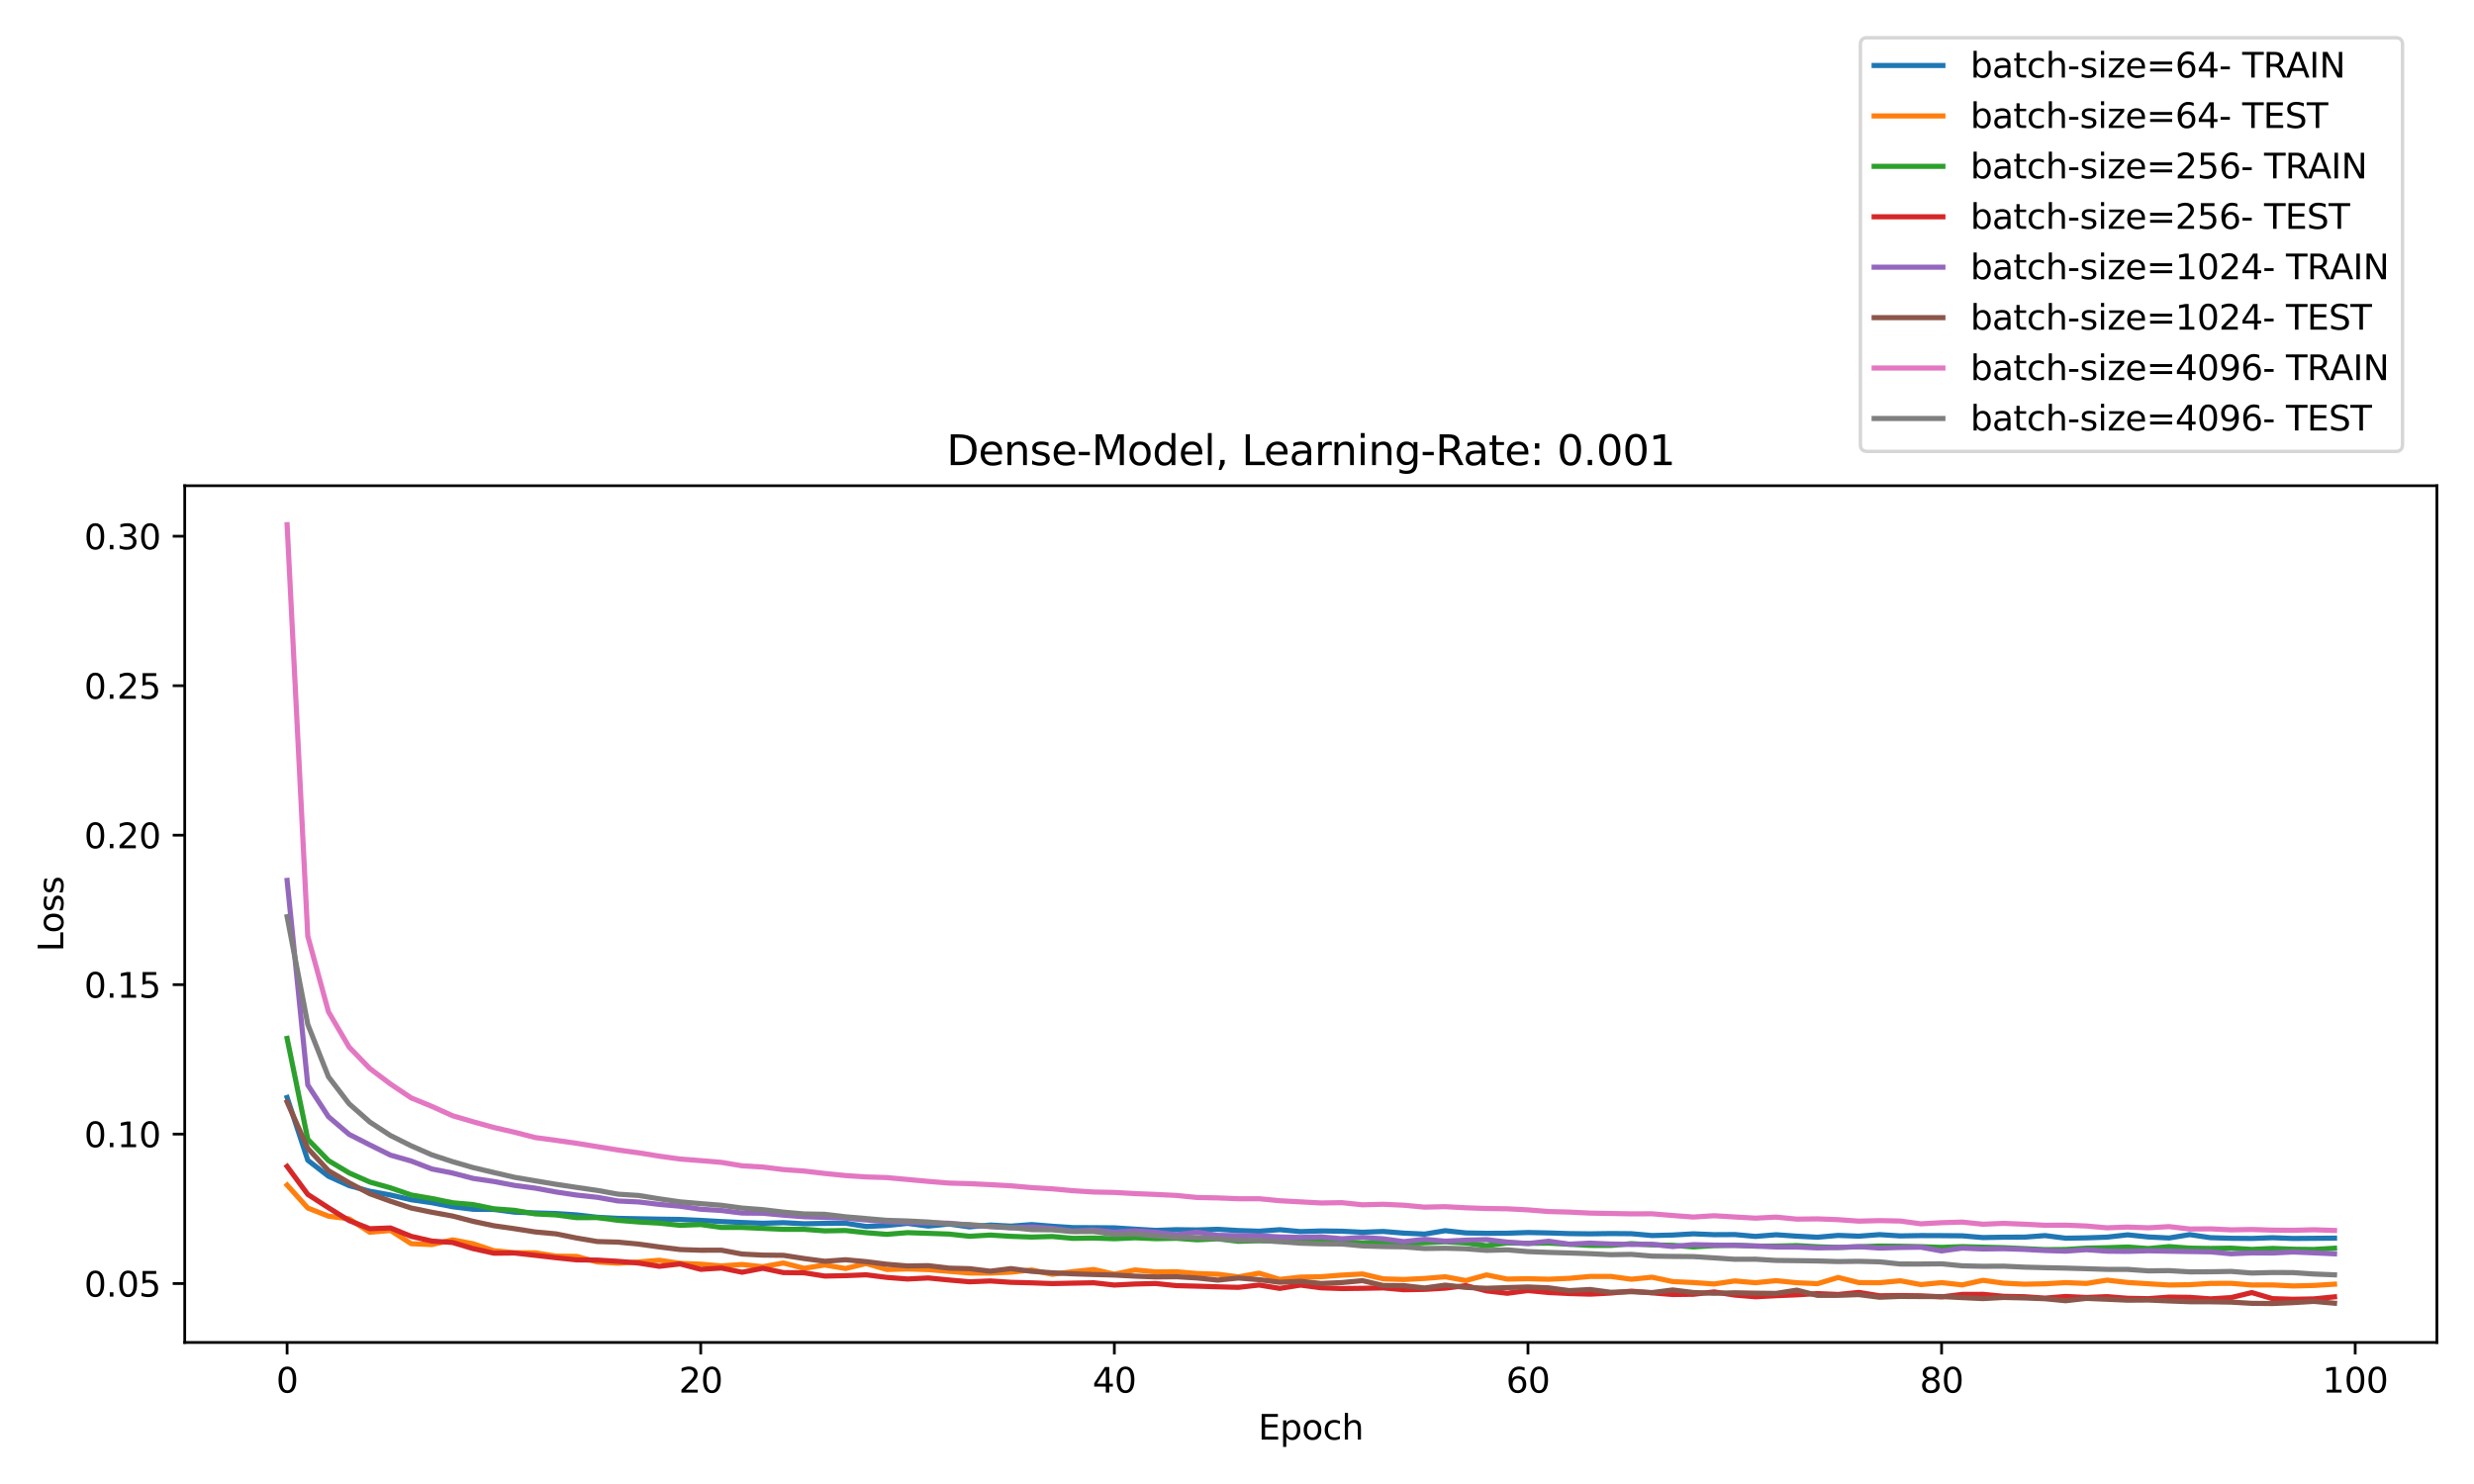 <?xml version="1.0" encoding="utf-8" standalone="no"?>
<!DOCTYPE svg PUBLIC "-//W3C//DTD SVG 1.1//EN"
  "http://www.w3.org/Graphics/SVG/1.1/DTD/svg11.dtd">
<svg xmlns:xlink="http://www.w3.org/1999/xlink" width="720pt" height="432pt" viewBox="0 0 720 432" xmlns="http://www.w3.org/2000/svg" version="1.1">
 <defs>
  <style type="text/css">*{stroke-linejoin: round; stroke-linecap: butt}</style>
 </defs>
 <g id="figure_1">
  <g id="patch_1">
   <path d="M 0 432 
L 720 432 
L 720 0 
L 0 0 
z
" style="fill: #ffffff"/>
  </g>
  <g id="axes_1">
   <g id="patch_2">
    <path d="M 53.763 390.8 
L 709.2 390.8 
L 709.2 141.4 
L 53.763 141.4 
z
" style="fill: #ffffff"/>
   </g>
   <g id="matplotlib.axis_1">
    <g id="xtick_1">
     <g id="line2d_1">
      <defs>
       <path id="m8a23c593fc" d="M 0 0 
L 0 3.5 
" style="stroke: #000000; stroke-width: 0.8"/>
      </defs>
      <g>
       <use xlink:href="#m8a23c593fc" x="83.555" y="390.8" style="stroke: #000000; stroke-width: 0.8"/>
      </g>
     </g>
     <g id="text_1">
      <!-- 0 -->
      <g transform="translate(80.374 405.398) scale(0.1 -0.1)">
       <defs>
        <path id="DejaVuSans-30" d="M 2034 4250 
Q 1547 4250 1301 3770 
Q 1056 3291 1056 2328 
Q 1056 1369 1301 889 
Q 1547 409 2034 409 
Q 2525 409 2770 889 
Q 3016 1369 3016 2328 
Q 3016 3291 2770 3770 
Q 2525 4250 2034 4250 
z
M 2034 4750 
Q 2819 4750 3233 4129 
Q 3647 3509 3647 2328 
Q 3647 1150 3233 529 
Q 2819 -91 2034 -91 
Q 1250 -91 836 529 
Q 422 1150 422 2328 
Q 422 3509 836 4129 
Q 1250 4750 2034 4750 
z
" transform="scale(0.016)"/>
       </defs>
       <use xlink:href="#DejaVuSans-30"/>
      </g>
     </g>
    </g>
    <g id="xtick_2">
     <g id="line2d_2">
      <g>
       <use xlink:href="#m8a23c593fc" x="203.929" y="390.8" style="stroke: #000000; stroke-width: 0.8"/>
      </g>
     </g>
     <g id="text_2">
      <!-- 20 -->
      <g transform="translate(197.567 405.398) scale(0.1 -0.1)">
       <defs>
        <path id="DejaVuSans-32" d="M 1228 531 
L 3431 531 
L 3431 0 
L 469 0 
L 469 531 
Q 828 903 1448 1529 
Q 2069 2156 2228 2338 
Q 2531 2678 2651 2914 
Q 2772 3150 2772 3378 
Q 2772 3750 2511 3984 
Q 2250 4219 1831 4219 
Q 1534 4219 1204 4116 
Q 875 4013 500 3803 
L 500 4441 
Q 881 4594 1212 4672 
Q 1544 4750 1819 4750 
Q 2544 4750 2975 4387 
Q 3406 4025 3406 3419 
Q 3406 3131 3298 2873 
Q 3191 2616 2906 2266 
Q 2828 2175 2409 1742 
Q 1991 1309 1228 531 
z
" transform="scale(0.016)"/>
       </defs>
       <use xlink:href="#DejaVuSans-32"/>
       <use xlink:href="#DejaVuSans-30" x="63.623"/>
      </g>
     </g>
    </g>
    <g id="xtick_3">
     <g id="line2d_3">
      <g>
       <use xlink:href="#m8a23c593fc" x="324.304" y="390.8" style="stroke: #000000; stroke-width: 0.8"/>
      </g>
     </g>
     <g id="text_3">
      <!-- 40 -->
      <g transform="translate(317.941 405.398) scale(0.1 -0.1)">
       <defs>
        <path id="DejaVuSans-34" d="M 2419 4116 
L 825 1625 
L 2419 1625 
L 2419 4116 
z
M 2253 4666 
L 3047 4666 
L 3047 1625 
L 3713 1625 
L 3713 1100 
L 3047 1100 
L 3047 0 
L 2419 0 
L 2419 1100 
L 313 1100 
L 313 1709 
L 2253 4666 
z
" transform="scale(0.016)"/>
       </defs>
       <use xlink:href="#DejaVuSans-34"/>
       <use xlink:href="#DejaVuSans-30" x="63.623"/>
      </g>
     </g>
    </g>
    <g id="xtick_4">
     <g id="line2d_4">
      <g>
       <use xlink:href="#m8a23c593fc" x="444.678" y="390.8" style="stroke: #000000; stroke-width: 0.8"/>
      </g>
     </g>
     <g id="text_4">
      <!-- 60 -->
      <g transform="translate(438.315 405.398) scale(0.1 -0.1)">
       <defs>
        <path id="DejaVuSans-36" d="M 2113 2584 
Q 1688 2584 1439 2293 
Q 1191 2003 1191 1497 
Q 1191 994 1439 701 
Q 1688 409 2113 409 
Q 2538 409 2786 701 
Q 3034 994 3034 1497 
Q 3034 2003 2786 2293 
Q 2538 2584 2113 2584 
z
M 3366 4563 
L 3366 3988 
Q 3128 4100 2886 4159 
Q 2644 4219 2406 4219 
Q 1781 4219 1451 3797 
Q 1122 3375 1075 2522 
Q 1259 2794 1537 2939 
Q 1816 3084 2150 3084 
Q 2853 3084 3261 2657 
Q 3669 2231 3669 1497 
Q 3669 778 3244 343 
Q 2819 -91 2113 -91 
Q 1303 -91 875 529 
Q 447 1150 447 2328 
Q 447 3434 972 4092 
Q 1497 4750 2381 4750 
Q 2619 4750 2861 4703 
Q 3103 4656 3366 4563 
z
" transform="scale(0.016)"/>
       </defs>
       <use xlink:href="#DejaVuSans-36"/>
       <use xlink:href="#DejaVuSans-30" x="63.623"/>
      </g>
     </g>
    </g>
    <g id="xtick_5">
     <g id="line2d_5">
      <g>
       <use xlink:href="#m8a23c593fc" x="565.052" y="390.8" style="stroke: #000000; stroke-width: 0.8"/>
      </g>
     </g>
     <g id="text_5">
      <!-- 80 -->
      <g transform="translate(558.689 405.398) scale(0.1 -0.1)">
       <defs>
        <path id="DejaVuSans-38" d="M 2034 2216 
Q 1584 2216 1326 1975 
Q 1069 1734 1069 1313 
Q 1069 891 1326 650 
Q 1584 409 2034 409 
Q 2484 409 2743 651 
Q 3003 894 3003 1313 
Q 3003 1734 2745 1975 
Q 2488 2216 2034 2216 
z
M 1403 2484 
Q 997 2584 770 2862 
Q 544 3141 544 3541 
Q 544 4100 942 4425 
Q 1341 4750 2034 4750 
Q 2731 4750 3128 4425 
Q 3525 4100 3525 3541 
Q 3525 3141 3298 2862 
Q 3072 2584 2669 2484 
Q 3125 2378 3379 2068 
Q 3634 1759 3634 1313 
Q 3634 634 3220 271 
Q 2806 -91 2034 -91 
Q 1263 -91 848 271 
Q 434 634 434 1313 
Q 434 1759 690 2068 
Q 947 2378 1403 2484 
z
M 1172 3481 
Q 1172 3119 1398 2916 
Q 1625 2713 2034 2713 
Q 2441 2713 2670 2916 
Q 2900 3119 2900 3481 
Q 2900 3844 2670 4047 
Q 2441 4250 2034 4250 
Q 1625 4250 1398 4047 
Q 1172 3844 1172 3481 
z
" transform="scale(0.016)"/>
       </defs>
       <use xlink:href="#DejaVuSans-38"/>
       <use xlink:href="#DejaVuSans-30" x="63.623"/>
      </g>
     </g>
    </g>
    <g id="xtick_6">
     <g id="line2d_6">
      <g>
       <use xlink:href="#m8a23c593fc" x="685.426" y="390.8" style="stroke: #000000; stroke-width: 0.8"/>
      </g>
     </g>
     <g id="text_6">
      <!-- 100 -->
      <g transform="translate(675.882 405.398) scale(0.1 -0.1)">
       <defs>
        <path id="DejaVuSans-31" d="M 794 531 
L 1825 531 
L 1825 4091 
L 703 3866 
L 703 4441 
L 1819 4666 
L 2450 4666 
L 2450 531 
L 3481 531 
L 3481 0 
L 794 0 
L 794 531 
z
" transform="scale(0.016)"/>
       </defs>
       <use xlink:href="#DejaVuSans-31"/>
       <use xlink:href="#DejaVuSans-30" x="63.623"/>
       <use xlink:href="#DejaVuSans-30" x="127.246"/>
      </g>
     </g>
    </g>
    <g id="text_7">
     <!-- Epoch -->
     <g transform="translate(366.17 419.077) scale(0.1 -0.1)">
      <defs>
       <path id="DejaVuSans-45" d="M 628 4666 
L 3578 4666 
L 3578 4134 
L 1259 4134 
L 1259 2753 
L 3481 2753 
L 3481 2222 
L 1259 2222 
L 1259 531 
L 3634 531 
L 3634 0 
L 628 0 
L 628 4666 
z
" transform="scale(0.016)"/>
       <path id="DejaVuSans-70" d="M 1159 525 
L 1159 -1331 
L 581 -1331 
L 581 3500 
L 1159 3500 
L 1159 2969 
Q 1341 3281 1617 3432 
Q 1894 3584 2278 3584 
Q 2916 3584 3314 3078 
Q 3713 2572 3713 1747 
Q 3713 922 3314 415 
Q 2916 -91 2278 -91 
Q 1894 -91 1617 61 
Q 1341 213 1159 525 
z
M 3116 1747 
Q 3116 2381 2855 2742 
Q 2594 3103 2138 3103 
Q 1681 3103 1420 2742 
Q 1159 2381 1159 1747 
Q 1159 1113 1420 752 
Q 1681 391 2138 391 
Q 2594 391 2855 752 
Q 3116 1113 3116 1747 
z
" transform="scale(0.016)"/>
       <path id="DejaVuSans-6f" d="M 1959 3097 
Q 1497 3097 1228 2736 
Q 959 2375 959 1747 
Q 959 1119 1226 758 
Q 1494 397 1959 397 
Q 2419 397 2687 759 
Q 2956 1122 2956 1747 
Q 2956 2369 2687 2733 
Q 2419 3097 1959 3097 
z
M 1959 3584 
Q 2709 3584 3137 3096 
Q 3566 2609 3566 1747 
Q 3566 888 3137 398 
Q 2709 -91 1959 -91 
Q 1206 -91 779 398 
Q 353 888 353 1747 
Q 353 2609 779 3096 
Q 1206 3584 1959 3584 
z
" transform="scale(0.016)"/>
       <path id="DejaVuSans-63" d="M 3122 3366 
L 3122 2828 
Q 2878 2963 2633 3030 
Q 2388 3097 2138 3097 
Q 1578 3097 1268 2742 
Q 959 2388 959 1747 
Q 959 1106 1268 751 
Q 1578 397 2138 397 
Q 2388 397 2633 464 
Q 2878 531 3122 666 
L 3122 134 
Q 2881 22 2623 -34 
Q 2366 -91 2075 -91 
Q 1284 -91 818 406 
Q 353 903 353 1747 
Q 353 2603 823 3093 
Q 1294 3584 2113 3584 
Q 2378 3584 2631 3529 
Q 2884 3475 3122 3366 
z
" transform="scale(0.016)"/>
       <path id="DejaVuSans-68" d="M 3513 2113 
L 3513 0 
L 2938 0 
L 2938 2094 
Q 2938 2591 2744 2837 
Q 2550 3084 2163 3084 
Q 1697 3084 1428 2787 
Q 1159 2491 1159 1978 
L 1159 0 
L 581 0 
L 581 4863 
L 1159 4863 
L 1159 2956 
Q 1366 3272 1645 3428 
Q 1925 3584 2291 3584 
Q 2894 3584 3203 3211 
Q 3513 2838 3513 2113 
z
" transform="scale(0.016)"/>
      </defs>
      <use xlink:href="#DejaVuSans-45"/>
      <use xlink:href="#DejaVuSans-70" x="63.184"/>
      <use xlink:href="#DejaVuSans-6f" x="126.66"/>
      <use xlink:href="#DejaVuSans-63" x="187.842"/>
      <use xlink:href="#DejaVuSans-68" x="242.822"/>
     </g>
    </g>
   </g>
   <g id="matplotlib.axis_2">
    <g id="ytick_1">
     <g id="line2d_7">
      <defs>
       <path id="me59226fe21" d="M 0 0 
L -3.5 0 
" style="stroke: #000000; stroke-width: 0.8"/>
      </defs>
      <g>
       <use xlink:href="#me59226fe21" x="53.763" y="373.657" style="stroke: #000000; stroke-width: 0.8"/>
      </g>
     </g>
     <g id="text_8">
      <!-- 0.05 -->
      <g transform="translate(24.497 377.456) scale(0.1 -0.1)">
       <defs>
        <path id="DejaVuSans-2e" d="M 684 794 
L 1344 794 
L 1344 0 
L 684 0 
L 684 794 
z
" transform="scale(0.016)"/>
        <path id="DejaVuSans-35" d="M 691 4666 
L 3169 4666 
L 3169 4134 
L 1269 4134 
L 1269 2991 
Q 1406 3038 1543 3061 
Q 1681 3084 1819 3084 
Q 2600 3084 3056 2656 
Q 3513 2228 3513 1497 
Q 3513 744 3044 326 
Q 2575 -91 1722 -91 
Q 1428 -91 1123 -41 
Q 819 9 494 109 
L 494 744 
Q 775 591 1075 516 
Q 1375 441 1709 441 
Q 2250 441 2565 725 
Q 2881 1009 2881 1497 
Q 2881 1984 2565 2268 
Q 2250 2553 1709 2553 
Q 1456 2553 1204 2497 
Q 953 2441 691 2322 
L 691 4666 
z
" transform="scale(0.016)"/>
       </defs>
       <use xlink:href="#DejaVuSans-30"/>
       <use xlink:href="#DejaVuSans-2e" x="63.623"/>
       <use xlink:href="#DejaVuSans-30" x="95.41"/>
       <use xlink:href="#DejaVuSans-35" x="159.033"/>
      </g>
     </g>
    </g>
    <g id="ytick_2">
     <g id="line2d_8">
      <g>
       <use xlink:href="#me59226fe21" x="53.763" y="330.146" style="stroke: #000000; stroke-width: 0.8"/>
      </g>
     </g>
     <g id="text_9">
      <!-- 0.10 -->
      <g transform="translate(24.497 333.945) scale(0.1 -0.1)">
       <use xlink:href="#DejaVuSans-30"/>
       <use xlink:href="#DejaVuSans-2e" x="63.623"/>
       <use xlink:href="#DejaVuSans-31" x="95.41"/>
       <use xlink:href="#DejaVuSans-30" x="159.033"/>
      </g>
     </g>
    </g>
    <g id="ytick_3">
     <g id="line2d_9">
      <g>
       <use xlink:href="#me59226fe21" x="53.763" y="286.635" style="stroke: #000000; stroke-width: 0.8"/>
      </g>
     </g>
     <g id="text_10">
      <!-- 0.15 -->
      <g transform="translate(24.497 290.434) scale(0.1 -0.1)">
       <use xlink:href="#DejaVuSans-30"/>
       <use xlink:href="#DejaVuSans-2e" x="63.623"/>
       <use xlink:href="#DejaVuSans-31" x="95.41"/>
       <use xlink:href="#DejaVuSans-35" x="159.033"/>
      </g>
     </g>
    </g>
    <g id="ytick_4">
     <g id="line2d_10">
      <g>
       <use xlink:href="#me59226fe21" x="53.763" y="243.124" style="stroke: #000000; stroke-width: 0.8"/>
      </g>
     </g>
     <g id="text_11">
      <!-- 0.20 -->
      <g transform="translate(24.497 246.924) scale(0.1 -0.1)">
       <use xlink:href="#DejaVuSans-30"/>
       <use xlink:href="#DejaVuSans-2e" x="63.623"/>
       <use xlink:href="#DejaVuSans-32" x="95.41"/>
       <use xlink:href="#DejaVuSans-30" x="159.033"/>
      </g>
     </g>
    </g>
    <g id="ytick_5">
     <g id="line2d_11">
      <g>
       <use xlink:href="#me59226fe21" x="53.763" y="199.614" style="stroke: #000000; stroke-width: 0.8"/>
      </g>
     </g>
     <g id="text_12">
      <!-- 0.25 -->
      <g transform="translate(24.497 203.413) scale(0.1 -0.1)">
       <use xlink:href="#DejaVuSans-30"/>
       <use xlink:href="#DejaVuSans-2e" x="63.623"/>
       <use xlink:href="#DejaVuSans-32" x="95.41"/>
       <use xlink:href="#DejaVuSans-35" x="159.033"/>
      </g>
     </g>
    </g>
    <g id="ytick_6">
     <g id="line2d_12">
      <g>
       <use xlink:href="#me59226fe21" x="53.763" y="156.103" style="stroke: #000000; stroke-width: 0.8"/>
      </g>
     </g>
     <g id="text_13">
      <!-- 0.30 -->
      <g transform="translate(24.497 159.902) scale(0.1 -0.1)">
       <defs>
        <path id="DejaVuSans-33" d="M 2597 2516 
Q 3050 2419 3304 2112 
Q 3559 1806 3559 1356 
Q 3559 666 3084 287 
Q 2609 -91 1734 -91 
Q 1441 -91 1130 -33 
Q 819 25 488 141 
L 488 750 
Q 750 597 1062 519 
Q 1375 441 1716 441 
Q 2309 441 2620 675 
Q 2931 909 2931 1356 
Q 2931 1769 2642 2001 
Q 2353 2234 1838 2234 
L 1294 2234 
L 1294 2753 
L 1863 2753 
Q 2328 2753 2575 2939 
Q 2822 3125 2822 3475 
Q 2822 3834 2567 4026 
Q 2313 4219 1838 4219 
Q 1578 4219 1281 4162 
Q 984 4106 628 3988 
L 628 4550 
Q 988 4650 1302 4700 
Q 1616 4750 1894 4750 
Q 2613 4750 3031 4423 
Q 3450 4097 3450 3541 
Q 3450 3153 3228 2886 
Q 3006 2619 2597 2516 
z
" transform="scale(0.016)"/>
       </defs>
       <use xlink:href="#DejaVuSans-30"/>
       <use xlink:href="#DejaVuSans-2e" x="63.623"/>
       <use xlink:href="#DejaVuSans-33" x="95.41"/>
       <use xlink:href="#DejaVuSans-30" x="159.033"/>
      </g>
     </g>
    </g>
    <g id="text_14">
     <!-- Loss -->
     <g transform="translate(18.417 277.067) rotate(-90) scale(0.1 -0.1)">
      <defs>
       <path id="DejaVuSans-4c" d="M 628 4666 
L 1259 4666 
L 1259 531 
L 3531 531 
L 3531 0 
L 628 0 
L 628 4666 
z
" transform="scale(0.016)"/>
       <path id="DejaVuSans-73" d="M 2834 3397 
L 2834 2853 
Q 2591 2978 2328 3040 
Q 2066 3103 1784 3103 
Q 1356 3103 1142 2972 
Q 928 2841 928 2578 
Q 928 2378 1081 2264 
Q 1234 2150 1697 2047 
L 1894 2003 
Q 2506 1872 2764 1633 
Q 3022 1394 3022 966 
Q 3022 478 2636 193 
Q 2250 -91 1575 -91 
Q 1294 -91 989 -36 
Q 684 19 347 128 
L 347 722 
Q 666 556 975 473 
Q 1284 391 1588 391 
Q 1994 391 2212 530 
Q 2431 669 2431 922 
Q 2431 1156 2273 1281 
Q 2116 1406 1581 1522 
L 1381 1569 
Q 847 1681 609 1914 
Q 372 2147 372 2553 
Q 372 3047 722 3315 
Q 1072 3584 1716 3584 
Q 2034 3584 2315 3537 
Q 2597 3491 2834 3397 
z
" transform="scale(0.016)"/>
      </defs>
      <use xlink:href="#DejaVuSans-4c"/>
      <use xlink:href="#DejaVuSans-6f" x="53.963"/>
      <use xlink:href="#DejaVuSans-73" x="115.145"/>
      <use xlink:href="#DejaVuSans-73" x="167.244"/>
     </g>
    </g>
   </g>
   <g id="line2d_13">
    <path d="M 83.555 319.486 
L 89.574 337.753 
L 95.593 342.412 
L 101.611 345.144 
L 107.63 346.784 
L 113.649 347.87 
L 119.667 349.256 
L 125.686 350.119 
L 131.705 351.29 
L 137.724 352.036 
L 143.742 352.08 
L 149.761 352.869 
L 155.78 353.083 
L 161.798 353.262 
L 167.817 353.667 
L 173.836 354.357 
L 179.854 354.671 
L 185.873 354.789 
L 191.892 354.901 
L 197.911 354.982 
L 203.929 355.261 
L 209.948 355.602 
L 215.967 355.879 
L 221.985 356.1 
L 228.004 355.933 
L 234.023 356.244 
L 240.042 356.133 
L 246.06 356.083 
L 252.079 357.028 
L 258.098 356.757 
L 264.116 356.128 
L 270.135 356.92 
L 276.154 356.326 
L 282.173 357.149 
L 288.191 356.615 
L 294.21 356.938 
L 300.229 356.48 
L 306.247 356.966 
L 312.266 357.365 
L 318.285 357.388 
L 324.304 357.436 
L 330.322 357.817 
L 336.341 358.171 
L 342.36 357.967 
L 348.378 358.047 
L 354.397 357.857 
L 360.416 358.219 
L 366.434 358.412 
L 372.453 357.968 
L 378.472 358.524 
L 384.491 358.338 
L 390.509 358.414 
L 396.528 358.714 
L 402.547 358.48 
L 408.565 358.97 
L 414.584 359.249 
L 420.603 358.26 
L 426.622 358.908 
L 432.64 359.022 
L 438.659 358.994 
L 444.678 358.792 
L 450.696 358.912 
L 456.715 359.11 
L 462.734 359.179 
L 468.753 359.089 
L 474.771 359.139 
L 480.79 359.669 
L 486.809 359.522 
L 492.827 359.173 
L 498.846 359.421 
L 504.865 359.383 
L 510.884 359.924 
L 516.902 359.442 
L 522.921 359.854 
L 528.94 360.162 
L 534.958 359.629 
L 540.977 359.857 
L 546.996 359.404 
L 553.014 359.781 
L 559.033 359.68 
L 565.052 359.701 
L 571.071 359.75 
L 577.089 360.261 
L 583.108 360.152 
L 589.127 360.14 
L 595.145 359.686 
L 601.164 360.44 
L 607.183 360.349 
L 613.202 360.139 
L 619.22 359.466 
L 625.239 360.087 
L 631.258 360.386 
L 637.276 359.406 
L 643.295 360.291 
L 649.314 360.468 
L 655.333 360.52 
L 661.351 360.306 
L 667.37 360.524 
L 673.389 360.475 
L 679.407 360.426 
" clip-path="url(#p4e1f57ec38)" style="fill: none; stroke: #1f77b4; stroke-width: 1.5; stroke-linecap: square"/>
   </g>
   <g id="line2d_14">
    <path d="M 83.555 344.982 
L 89.574 351.658 
L 95.593 354.035 
L 101.611 354.83 
L 107.63 358.72 
L 113.649 358.187 
L 119.667 362.049 
L 125.686 362.301 
L 131.705 360.922 
L 137.724 362.076 
L 143.742 364.093 
L 149.761 364.67 
L 155.78 364.704 
L 161.798 365.658 
L 167.817 365.746 
L 173.836 367.367 
L 179.854 367.727 
L 185.873 367.363 
L 191.892 366.864 
L 197.911 367.76 
L 203.929 368.01 
L 209.948 368.514 
L 215.967 368.093 
L 221.985 368.753 
L 228.004 367.66 
L 234.023 369.211 
L 240.042 368.244 
L 246.06 369.269 
L 252.079 367.822 
L 258.098 369.559 
L 264.116 369.39 
L 270.135 369.59 
L 276.154 370.091 
L 282.173 370.572 
L 288.191 370.606 
L 294.21 370.337 
L 300.229 369.697 
L 306.247 370.96 
L 312.266 370.178 
L 318.285 369.556 
L 324.304 370.915 
L 330.322 369.689 
L 336.341 370.256 
L 342.36 370.21 
L 348.378 370.728 
L 354.397 370.935 
L 360.416 371.701 
L 366.434 370.626 
L 372.453 372.443 
L 378.472 371.778 
L 384.491 371.656 
L 390.509 371.19 
L 396.528 370.863 
L 402.547 372.279 
L 408.565 372.468 
L 414.584 372.164 
L 420.603 371.676 
L 426.622 372.772 
L 432.64 371.134 
L 438.659 372.346 
L 444.678 372.235 
L 450.696 372.393 
L 456.715 372.125 
L 462.734 371.583 
L 468.753 371.57 
L 474.771 372.383 
L 480.79 371.804 
L 486.809 373.071 
L 492.827 373.353 
L 498.846 373.775 
L 504.865 372.89 
L 510.884 373.411 
L 516.902 372.805 
L 522.921 373.413 
L 528.94 373.681 
L 534.958 371.88 
L 540.977 373.369 
L 546.996 373.41 
L 553.014 372.838 
L 559.033 373.946 
L 565.052 373.379 
L 571.071 374.038 
L 577.089 372.706 
L 583.108 373.539 
L 589.127 373.834 
L 595.145 373.721 
L 601.164 373.374 
L 607.183 373.62 
L 613.202 372.656 
L 619.22 373.336 
L 625.239 373.711 
L 631.258 374.07 
L 637.276 373.98 
L 643.295 373.612 
L 649.314 373.585 
L 655.333 374.068 
L 661.351 374.053 
L 667.37 374.352 
L 673.389 374.206 
L 679.407 373.829 
" clip-path="url(#p4e1f57ec38)" style="fill: none; stroke: #ff7f0e; stroke-width: 1.5; stroke-linecap: square"/>
   </g>
   <g id="line2d_15">
    <path d="M 83.555 302.281 
L 89.574 331.652 
L 95.593 337.849 
L 101.611 341.443 
L 107.63 344.1 
L 113.649 345.789 
L 119.667 347.865 
L 125.686 348.896 
L 131.705 350.127 
L 137.724 350.67 
L 143.742 351.888 
L 149.761 352.34 
L 155.78 353.376 
L 161.798 353.673 
L 167.817 354.475 
L 173.836 354.45 
L 179.854 355.246 
L 185.873 355.725 
L 191.892 356.064 
L 197.911 356.696 
L 203.929 356.476 
L 209.948 357.313 
L 215.967 357.317 
L 221.985 357.59 
L 228.004 357.858 
L 234.023 357.863 
L 240.042 358.309 
L 246.06 358.208 
L 252.079 358.848 
L 258.098 359.321 
L 264.116 358.83 
L 270.135 359.029 
L 276.154 359.244 
L 282.173 359.889 
L 288.191 359.53 
L 294.21 359.902 
L 300.229 360.119 
L 306.247 359.946 
L 312.266 360.492 
L 318.285 360.394 
L 324.304 360.603 
L 330.322 360.327 
L 336.341 360.584 
L 342.36 360.474 
L 348.378 360.917 
L 354.397 360.625 
L 360.416 361.358 
L 366.434 361.172 
L 372.453 361.329 
L 378.472 360.632 
L 384.491 361.17 
L 390.509 361.484 
L 396.528 361.881 
L 402.547 361.688 
L 408.565 361.9 
L 414.584 361.771 
L 420.603 361.502 
L 426.622 361.842 
L 432.64 362.644 
L 438.659 361.827 
L 444.678 361.942 
L 450.696 361.881 
L 456.715 362.215 
L 462.734 362.54 
L 468.753 362.56 
L 474.771 362.037 
L 480.79 362.379 
L 486.809 362.516 
L 492.827 362.983 
L 498.846 362.619 
L 504.865 362.487 
L 510.884 362.756 
L 516.902 362.746 
L 522.921 362.597 
L 528.94 362.944 
L 534.958 363.137 
L 540.977 362.94 
L 546.996 362.728 
L 553.014 362.789 
L 559.033 362.905 
L 565.052 363.122 
L 571.071 362.899 
L 577.089 363.053 
L 583.108 363.2 
L 589.127 363.482 
L 595.145 363.769 
L 601.164 363.729 
L 607.183 363.342 
L 613.202 363.212 
L 619.22 363.017 
L 625.239 363.458 
L 631.258 362.894 
L 637.276 363.34 
L 643.295 363.433 
L 649.314 363.343 
L 655.333 363.707 
L 661.351 363.425 
L 667.37 363.653 
L 673.389 363.721 
L 679.407 363.367 
" clip-path="url(#p4e1f57ec38)" style="fill: none; stroke: #2ca02c; stroke-width: 1.5; stroke-linecap: square"/>
   </g>
   <g id="line2d_16">
    <path d="M 83.555 339.549 
L 89.574 347.695 
L 95.593 351.588 
L 101.611 355.324 
L 107.63 357.69 
L 113.649 357.464 
L 119.667 359.905 
L 125.686 361.289 
L 131.705 361.694 
L 137.724 363.49 
L 143.742 364.809 
L 149.761 364.758 
L 155.78 365.431 
L 161.798 366.127 
L 167.817 366.756 
L 173.836 366.819 
L 179.854 367.18 
L 185.873 367.683 
L 191.892 368.629 
L 197.911 367.927 
L 203.929 369.51 
L 209.948 369.13 
L 215.967 370.354 
L 221.985 369.201 
L 228.004 370.457 
L 234.023 370.516 
L 240.042 371.469 
L 246.06 371.349 
L 252.079 371.101 
L 258.098 371.86 
L 264.116 372.325 
L 270.135 372.018 
L 276.154 372.607 
L 282.173 373.136 
L 288.191 372.888 
L 294.21 373.289 
L 300.229 373.438 
L 306.247 373.661 
L 312.266 373.528 
L 318.285 373.421 
L 324.304 374.086 
L 330.322 373.78 
L 336.341 373.639 
L 342.36 374.256 
L 348.378 374.405 
L 354.397 374.596 
L 360.416 374.756 
L 366.434 374.076 
L 372.453 375.059 
L 378.472 374.095 
L 384.491 374.889 
L 390.509 375.101 
L 396.528 375.031 
L 402.547 374.913 
L 408.565 375.448 
L 414.584 375.344 
L 420.603 374.99 
L 426.622 374.257 
L 432.64 375.785 
L 438.659 376.479 
L 444.678 375.681 
L 450.696 376.256 
L 456.715 376.554 
L 462.734 376.732 
L 468.753 376.414 
L 474.771 375.868 
L 480.79 376.361 
L 486.809 376.835 
L 492.827 376.771 
L 498.846 376.086 
L 504.865 377.004 
L 510.884 377.497 
L 516.902 377.18 
L 522.921 376.931 
L 528.94 376.575 
L 534.958 376.83 
L 540.977 376.23 
L 546.996 377.21 
L 553.014 377.144 
L 559.033 377.223 
L 565.052 377.527 
L 571.071 376.807 
L 577.089 376.79 
L 583.108 377.366 
L 589.127 377.477 
L 595.145 377.891 
L 601.164 377.41 
L 607.183 377.703 
L 613.202 377.461 
L 619.22 377.944 
L 625.239 378.05 
L 631.258 377.595 
L 637.276 377.666 
L 643.295 378.106 
L 649.314 377.733 
L 655.333 376.272 
L 661.351 378.04 
L 667.37 378.227 
L 673.389 378.114 
L 679.407 377.52 
" clip-path="url(#p4e1f57ec38)" style="fill: none; stroke: #d62728; stroke-width: 1.5; stroke-linecap: square"/>
   </g>
   <g id="line2d_17">
    <path d="M 83.555 256.291 
L 89.574 315.842 
L 95.593 325.083 
L 101.611 330.225 
L 107.63 333.286 
L 113.649 336.266 
L 119.667 337.98 
L 125.686 340.292 
L 131.705 341.482 
L 137.724 343.047 
L 143.742 343.939 
L 149.761 345.079 
L 155.78 345.876 
L 161.798 346.984 
L 167.817 347.895 
L 173.836 348.545 
L 179.854 349.607 
L 185.873 349.892 
L 191.892 350.61 
L 197.911 351.135 
L 203.929 352.018 
L 209.948 352.384 
L 215.967 353.125 
L 221.985 353.185 
L 228.004 353.742 
L 234.023 354.203 
L 240.042 354.395 
L 246.06 354.603 
L 252.079 355.135 
L 258.098 355.632 
L 264.116 355.834 
L 270.135 355.97 
L 276.154 356.085 
L 282.173 356.648 
L 288.191 357.075 
L 294.21 357.438 
L 300.229 357.193 
L 306.247 357.614 
L 312.266 358.382 
L 318.285 358.068 
L 324.304 358.707 
L 330.322 358.319 
L 336.341 358.707 
L 342.36 359.43 
L 348.378 358.693 
L 354.397 359.624 
L 360.416 359.689 
L 366.434 359.75 
L 372.453 360.078 
L 378.472 360.213 
L 384.491 360.063 
L 390.509 360.614 
L 396.528 360.22 
L 402.547 360.628 
L 408.565 361.439 
L 414.584 360.772 
L 420.603 361.314 
L 426.622 361.017 
L 432.64 360.868 
L 438.659 361.571 
L 444.678 361.995 
L 450.696 361.32 
L 456.715 362.186 
L 462.734 361.88 
L 468.753 362.142 
L 474.771 362.263 
L 480.79 362.217 
L 486.809 362.873 
L 492.827 362.318 
L 498.846 362.454 
L 504.865 362.533 
L 510.884 362.695 
L 516.902 363.004 
L 522.921 363.01 
L 528.94 363.274 
L 534.958 363.143 
L 540.977 362.91 
L 546.996 363.319 
L 553.014 363.148 
L 559.033 363.065 
L 565.052 364.162 
L 571.071 363.329 
L 577.089 363.589 
L 583.108 363.503 
L 589.127 363.706 
L 595.145 364.031 
L 601.164 364.218 
L 607.183 363.789 
L 613.202 364.228 
L 619.22 364.29 
L 625.239 364.104 
L 631.258 364.233 
L 637.276 364.334 
L 643.295 364.419 
L 649.314 364.986 
L 655.333 364.725 
L 661.351 364.761 
L 667.37 364.456 
L 673.389 364.71 
L 679.407 364.994 
" clip-path="url(#p4e1f57ec38)" style="fill: none; stroke: #9467bd; stroke-width: 1.5; stroke-linecap: square"/>
   </g>
   <g id="line2d_18">
    <path d="M 83.555 320.796 
L 89.574 334.3 
L 95.593 340.795 
L 101.611 344.326 
L 107.63 347.507 
L 113.649 349.686 
L 119.667 351.658 
L 125.686 352.895 
L 131.705 353.991 
L 137.724 355.549 
L 143.742 356.825 
L 149.761 357.682 
L 155.78 358.628 
L 161.798 359.181 
L 167.817 360.398 
L 173.836 361.417 
L 179.854 361.587 
L 185.873 362.165 
L 191.892 362.995 
L 197.911 363.742 
L 203.929 363.948 
L 209.948 363.933 
L 215.967 365.059 
L 221.985 365.365 
L 228.004 365.432 
L 234.023 366.368 
L 240.042 367.164 
L 246.06 366.72 
L 252.079 367.271 
L 258.098 368.03 
L 264.116 368.529 
L 270.135 368.438 
L 276.154 369.163 
L 282.173 369.32 
L 288.191 370.05 
L 294.21 369.301 
L 300.229 370.088 
L 306.247 370.517 
L 312.266 370.814 
L 318.285 371.016 
L 324.304 371.176 
L 330.322 371.491 
L 336.341 371.717 
L 342.36 371.662 
L 348.378 372.027 
L 354.397 372.643 
L 360.416 372.039 
L 366.434 372.512 
L 372.453 373.276 
L 378.472 372.989 
L 384.491 373.62 
L 390.509 373.361 
L 396.528 372.802 
L 402.547 374.21 
L 408.565 374.254 
L 414.584 374.934 
L 420.603 374.111 
L 426.622 374.771 
L 432.64 375.026 
L 438.659 374.825 
L 444.678 374.643 
L 450.696 374.9 
L 456.715 375.708 
L 462.734 375.375 
L 468.753 376.188 
L 474.771 376.03 
L 480.79 376.275 
L 486.809 375.517 
L 492.827 376.26 
L 498.846 376.482 
L 504.865 376.339 
L 510.884 376.454 
L 516.902 376.517 
L 522.921 375.561 
L 528.94 377.093 
L 534.958 377.076 
L 540.977 376.871 
L 546.996 377.636 
L 553.014 377.392 
L 559.033 377.429 
L 565.052 377.433 
L 571.071 377.746 
L 577.089 378.027 
L 583.108 377.696 
L 589.127 377.838 
L 595.145 378.069 
L 601.164 378.651 
L 607.183 377.969 
L 613.202 378.222 
L 619.22 378.492 
L 625.239 378.448 
L 631.258 378.714 
L 637.276 378.939 
L 643.295 378.956 
L 649.314 379.055 
L 655.333 379.408 
L 661.351 379.464 
L 667.37 379.202 
L 673.389 378.841 
L 679.407 379.369 
" clip-path="url(#p4e1f57ec38)" style="fill: none; stroke: #8c564b; stroke-width: 1.5; stroke-linecap: square"/>
   </g>
   <g id="line2d_19">
    <path d="M 83.555 152.736 
L 89.574 272.514 
L 95.593 294.542 
L 101.611 304.824 
L 107.63 311.055 
L 113.649 315.574 
L 119.667 319.604 
L 125.686 322.078 
L 131.705 324.791 
L 137.724 326.563 
L 143.742 328.22 
L 149.761 329.601 
L 155.78 331.15 
L 161.798 331.956 
L 167.817 332.821 
L 173.836 333.793 
L 179.854 334.775 
L 185.873 335.593 
L 191.892 336.565 
L 197.911 337.399 
L 203.929 337.864 
L 209.948 338.372 
L 215.967 339.373 
L 221.985 339.727 
L 228.004 340.467 
L 234.023 340.897 
L 240.042 341.604 
L 246.06 342.213 
L 252.079 342.612 
L 258.098 342.801 
L 264.116 343.352 
L 270.135 343.906 
L 276.154 344.397 
L 282.173 344.568 
L 288.191 344.859 
L 294.21 345.192 
L 300.229 345.722 
L 306.247 346.073 
L 312.266 346.621 
L 318.285 346.999 
L 324.304 347.126 
L 330.322 347.462 
L 336.341 347.706 
L 342.36 348 
L 348.378 348.594 
L 354.397 348.717 
L 360.416 348.957 
L 366.434 348.954 
L 372.453 349.54 
L 378.472 349.866 
L 384.491 350.194 
L 390.509 350.1 
L 396.528 350.723 
L 402.547 350.57 
L 408.565 350.847 
L 414.584 351.404 
L 420.603 351.271 
L 426.622 351.594 
L 432.64 351.802 
L 438.659 351.889 
L 444.678 352.202 
L 450.696 352.685 
L 456.715 352.847 
L 462.734 353.137 
L 468.753 353.25 
L 474.771 353.365 
L 480.79 353.339 
L 486.809 353.84 
L 492.827 354.288 
L 498.846 353.905 
L 504.865 354.269 
L 510.884 354.611 
L 516.902 354.311 
L 522.921 354.893 
L 528.94 354.821 
L 534.958 355.052 
L 540.977 355.48 
L 546.996 355.33 
L 553.014 355.448 
L 559.033 356.26 
L 565.052 355.927 
L 571.071 355.758 
L 577.089 356.375 
L 583.108 356.128 
L 589.127 356.367 
L 595.145 356.682 
L 601.164 356.65 
L 607.183 356.897 
L 613.202 357.424 
L 619.22 357.199 
L 625.239 357.419 
L 631.258 357.072 
L 637.276 357.774 
L 643.295 357.727 
L 649.314 358.018 
L 655.333 357.908 
L 661.351 358.1 
L 667.37 358.148 
L 673.389 357.989 
L 679.407 358.193 
" clip-path="url(#p4e1f57ec38)" style="fill: none; stroke: #e377c2; stroke-width: 1.5; stroke-linecap: square"/>
   </g>
   <g id="line2d_20">
    <path d="M 83.555 266.856 
L 89.574 298.208 
L 95.593 313.466 
L 101.611 321.327 
L 107.63 326.63 
L 113.649 330.567 
L 119.667 333.558 
L 125.686 336.189 
L 131.705 338.159 
L 137.724 339.903 
L 143.742 341.331 
L 149.761 342.723 
L 155.78 343.747 
L 161.798 344.748 
L 167.817 345.661 
L 173.836 346.534 
L 179.854 347.63 
L 185.873 348.011 
L 191.892 348.987 
L 197.911 349.862 
L 203.929 350.386 
L 209.948 350.864 
L 215.967 351.677 
L 221.985 352.136 
L 228.004 352.861 
L 234.023 353.385 
L 240.042 353.494 
L 246.06 354.218 
L 252.079 354.733 
L 258.098 355.245 
L 264.116 355.433 
L 270.135 355.734 
L 276.154 356.269 
L 282.173 356.489 
L 288.191 356.978 
L 294.21 357.333 
L 300.229 357.95 
L 306.247 358.012 
L 312.266 358.541 
L 318.285 358.501 
L 324.304 359.336 
L 330.322 359.175 
L 336.341 359.73 
L 342.36 360.197 
L 348.378 360.25 
L 354.397 360.566 
L 360.416 361.021 
L 366.434 361.077 
L 372.453 361.453 
L 378.472 361.9 
L 384.491 362.086 
L 390.509 362.128 
L 396.528 362.69 
L 402.547 362.879 
L 408.565 362.967 
L 414.584 363.448 
L 420.603 363.363 
L 426.622 363.524 
L 432.64 363.991 
L 438.659 363.836 
L 444.678 364.344 
L 450.696 364.575 
L 456.715 364.746 
L 462.734 364.95 
L 468.753 365.248 
L 474.771 365.156 
L 480.79 365.661 
L 486.809 365.749 
L 492.827 365.8 
L 498.846 366.18 
L 504.865 366.577 
L 510.884 366.557 
L 516.902 366.918 
L 522.921 366.984 
L 528.94 367.072 
L 534.958 367.244 
L 540.977 367.171 
L 546.996 367.328 
L 553.014 367.958 
L 559.033 367.962 
L 565.052 367.906 
L 571.071 368.486 
L 577.089 368.624 
L 583.108 368.589 
L 589.127 368.872 
L 595.145 369.024 
L 601.164 369.151 
L 607.183 369.329 
L 613.202 369.516 
L 619.22 369.53 
L 625.239 369.958 
L 631.258 369.887 
L 637.276 370.247 
L 643.295 370.22 
L 649.314 370.115 
L 655.333 370.589 
L 661.351 370.435 
L 667.37 370.466 
L 673.389 370.867 
L 679.407 371.111 
" clip-path="url(#p4e1f57ec38)" style="fill: none; stroke: #7f7f7f; stroke-width: 1.5; stroke-linecap: square"/>
   </g>
   <g id="patch_3">
    <path d="M 53.763 390.8 
L 53.763 141.4 
" style="fill: none; stroke: #000000; stroke-width: 0.8; stroke-linejoin: miter; stroke-linecap: square"/>
   </g>
   <g id="patch_4">
    <path d="M 709.2 390.8 
L 709.2 141.4 
" style="fill: none; stroke: #000000; stroke-width: 0.8; stroke-linejoin: miter; stroke-linecap: square"/>
   </g>
   <g id="patch_5">
    <path d="M 53.763 390.8 
L 709.2 390.8 
" style="fill: none; stroke: #000000; stroke-width: 0.8; stroke-linejoin: miter; stroke-linecap: square"/>
   </g>
   <g id="patch_6">
    <path d="M 53.763 141.4 
L 709.2 141.4 
" style="fill: none; stroke: #000000; stroke-width: 0.8; stroke-linejoin: miter; stroke-linecap: square"/>
   </g>
   <g id="text_15">
    <!-- Dense-Model, Learning-Rate: 0.001 -->
    <g transform="translate(275.481 135.4) scale(0.12 -0.12)">
     <defs>
      <path id="DejaVuSans-44" d="M 1259 4147 
L 1259 519 
L 2022 519 
Q 2988 519 3436 956 
Q 3884 1394 3884 2338 
Q 3884 3275 3436 3711 
Q 2988 4147 2022 4147 
L 1259 4147 
z
M 628 4666 
L 1925 4666 
Q 3281 4666 3915 4102 
Q 4550 3538 4550 2338 
Q 4550 1131 3912 565 
Q 3275 0 1925 0 
L 628 0 
L 628 4666 
z
" transform="scale(0.016)"/>
      <path id="DejaVuSans-65" d="M 3597 1894 
L 3597 1613 
L 953 1613 
Q 991 1019 1311 708 
Q 1631 397 2203 397 
Q 2534 397 2845 478 
Q 3156 559 3463 722 
L 3463 178 
Q 3153 47 2828 -22 
Q 2503 -91 2169 -91 
Q 1331 -91 842 396 
Q 353 884 353 1716 
Q 353 2575 817 3079 
Q 1281 3584 2069 3584 
Q 2775 3584 3186 3129 
Q 3597 2675 3597 1894 
z
M 3022 2063 
Q 3016 2534 2758 2815 
Q 2500 3097 2075 3097 
Q 1594 3097 1305 2825 
Q 1016 2553 972 2059 
L 3022 2063 
z
" transform="scale(0.016)"/>
      <path id="DejaVuSans-6e" d="M 3513 2113 
L 3513 0 
L 2938 0 
L 2938 2094 
Q 2938 2591 2744 2837 
Q 2550 3084 2163 3084 
Q 1697 3084 1428 2787 
Q 1159 2491 1159 1978 
L 1159 0 
L 581 0 
L 581 3500 
L 1159 3500 
L 1159 2956 
Q 1366 3272 1645 3428 
Q 1925 3584 2291 3584 
Q 2894 3584 3203 3211 
Q 3513 2838 3513 2113 
z
" transform="scale(0.016)"/>
      <path id="DejaVuSans-2d" d="M 313 2009 
L 1997 2009 
L 1997 1497 
L 313 1497 
L 313 2009 
z
" transform="scale(0.016)"/>
      <path id="DejaVuSans-4d" d="M 628 4666 
L 1569 4666 
L 2759 1491 
L 3956 4666 
L 4897 4666 
L 4897 0 
L 4281 0 
L 4281 4097 
L 3078 897 
L 2444 897 
L 1241 4097 
L 1241 0 
L 628 0 
L 628 4666 
z
" transform="scale(0.016)"/>
      <path id="DejaVuSans-64" d="M 2906 2969 
L 2906 4863 
L 3481 4863 
L 3481 0 
L 2906 0 
L 2906 525 
Q 2725 213 2448 61 
Q 2172 -91 1784 -91 
Q 1150 -91 751 415 
Q 353 922 353 1747 
Q 353 2572 751 3078 
Q 1150 3584 1784 3584 
Q 2172 3584 2448 3432 
Q 2725 3281 2906 2969 
z
M 947 1747 
Q 947 1113 1208 752 
Q 1469 391 1925 391 
Q 2381 391 2643 752 
Q 2906 1113 2906 1747 
Q 2906 2381 2643 2742 
Q 2381 3103 1925 3103 
Q 1469 3103 1208 2742 
Q 947 2381 947 1747 
z
" transform="scale(0.016)"/>
      <path id="DejaVuSans-6c" d="M 603 4863 
L 1178 4863 
L 1178 0 
L 603 0 
L 603 4863 
z
" transform="scale(0.016)"/>
      <path id="DejaVuSans-2c" d="M 750 794 
L 1409 794 
L 1409 256 
L 897 -744 
L 494 -744 
L 750 256 
L 750 794 
z
" transform="scale(0.016)"/>
      <path id="DejaVuSans-20" transform="scale(0.016)"/>
      <path id="DejaVuSans-61" d="M 2194 1759 
Q 1497 1759 1228 1600 
Q 959 1441 959 1056 
Q 959 750 1161 570 
Q 1363 391 1709 391 
Q 2188 391 2477 730 
Q 2766 1069 2766 1631 
L 2766 1759 
L 2194 1759 
z
M 3341 1997 
L 3341 0 
L 2766 0 
L 2766 531 
Q 2569 213 2275 61 
Q 1981 -91 1556 -91 
Q 1019 -91 701 211 
Q 384 513 384 1019 
Q 384 1609 779 1909 
Q 1175 2209 1959 2209 
L 2766 2209 
L 2766 2266 
Q 2766 2663 2505 2880 
Q 2244 3097 1772 3097 
Q 1472 3097 1187 3025 
Q 903 2953 641 2809 
L 641 3341 
Q 956 3463 1253 3523 
Q 1550 3584 1831 3584 
Q 2591 3584 2966 3190 
Q 3341 2797 3341 1997 
z
" transform="scale(0.016)"/>
      <path id="DejaVuSans-72" d="M 2631 2963 
Q 2534 3019 2420 3045 
Q 2306 3072 2169 3072 
Q 1681 3072 1420 2755 
Q 1159 2438 1159 1844 
L 1159 0 
L 581 0 
L 581 3500 
L 1159 3500 
L 1159 2956 
Q 1341 3275 1631 3429 
Q 1922 3584 2338 3584 
Q 2397 3584 2469 3576 
Q 2541 3569 2628 3553 
L 2631 2963 
z
" transform="scale(0.016)"/>
      <path id="DejaVuSans-69" d="M 603 3500 
L 1178 3500 
L 1178 0 
L 603 0 
L 603 3500 
z
M 603 4863 
L 1178 4863 
L 1178 4134 
L 603 4134 
L 603 4863 
z
" transform="scale(0.016)"/>
      <path id="DejaVuSans-67" d="M 2906 1791 
Q 2906 2416 2648 2759 
Q 2391 3103 1925 3103 
Q 1463 3103 1205 2759 
Q 947 2416 947 1791 
Q 947 1169 1205 825 
Q 1463 481 1925 481 
Q 2391 481 2648 825 
Q 2906 1169 2906 1791 
z
M 3481 434 
Q 3481 -459 3084 -895 
Q 2688 -1331 1869 -1331 
Q 1566 -1331 1297 -1286 
Q 1028 -1241 775 -1147 
L 775 -588 
Q 1028 -725 1275 -790 
Q 1522 -856 1778 -856 
Q 2344 -856 2625 -561 
Q 2906 -266 2906 331 
L 2906 616 
Q 2728 306 2450 153 
Q 2172 0 1784 0 
Q 1141 0 747 490 
Q 353 981 353 1791 
Q 353 2603 747 3093 
Q 1141 3584 1784 3584 
Q 2172 3584 2450 3431 
Q 2728 3278 2906 2969 
L 2906 3500 
L 3481 3500 
L 3481 434 
z
" transform="scale(0.016)"/>
      <path id="DejaVuSans-52" d="M 2841 2188 
Q 3044 2119 3236 1894 
Q 3428 1669 3622 1275 
L 4263 0 
L 3584 0 
L 2988 1197 
Q 2756 1666 2539 1819 
Q 2322 1972 1947 1972 
L 1259 1972 
L 1259 0 
L 628 0 
L 628 4666 
L 2053 4666 
Q 2853 4666 3247 4331 
Q 3641 3997 3641 3322 
Q 3641 2881 3436 2590 
Q 3231 2300 2841 2188 
z
M 1259 4147 
L 1259 2491 
L 2053 2491 
Q 2509 2491 2742 2702 
Q 2975 2913 2975 3322 
Q 2975 3731 2742 3939 
Q 2509 4147 2053 4147 
L 1259 4147 
z
" transform="scale(0.016)"/>
      <path id="DejaVuSans-74" d="M 1172 4494 
L 1172 3500 
L 2356 3500 
L 2356 3053 
L 1172 3053 
L 1172 1153 
Q 1172 725 1289 603 
Q 1406 481 1766 481 
L 2356 481 
L 2356 0 
L 1766 0 
Q 1100 0 847 248 
Q 594 497 594 1153 
L 594 3053 
L 172 3053 
L 172 3500 
L 594 3500 
L 594 4494 
L 1172 4494 
z
" transform="scale(0.016)"/>
      <path id="DejaVuSans-3a" d="M 750 794 
L 1409 794 
L 1409 0 
L 750 0 
L 750 794 
z
M 750 3309 
L 1409 3309 
L 1409 2516 
L 750 2516 
L 750 3309 
z
" transform="scale(0.016)"/>
     </defs>
     <use xlink:href="#DejaVuSans-44"/>
     <use xlink:href="#DejaVuSans-65" x="77.002"/>
     <use xlink:href="#DejaVuSans-6e" x="138.525"/>
     <use xlink:href="#DejaVuSans-73" x="201.904"/>
     <use xlink:href="#DejaVuSans-65" x="254.004"/>
     <use xlink:href="#DejaVuSans-2d" x="315.527"/>
     <use xlink:href="#DejaVuSans-4d" x="351.611"/>
     <use xlink:href="#DejaVuSans-6f" x="437.891"/>
     <use xlink:href="#DejaVuSans-64" x="499.072"/>
     <use xlink:href="#DejaVuSans-65" x="562.549"/>
     <use xlink:href="#DejaVuSans-6c" x="624.072"/>
     <use xlink:href="#DejaVuSans-2c" x="651.855"/>
     <use xlink:href="#DejaVuSans-20" x="683.643"/>
     <use xlink:href="#DejaVuSans-4c" x="715.43"/>
     <use xlink:href="#DejaVuSans-65" x="769.393"/>
     <use xlink:href="#DejaVuSans-61" x="830.916"/>
     <use xlink:href="#DejaVuSans-72" x="892.195"/>
     <use xlink:href="#DejaVuSans-6e" x="931.559"/>
     <use xlink:href="#DejaVuSans-69" x="994.938"/>
     <use xlink:href="#DejaVuSans-6e" x="1022.721"/>
     <use xlink:href="#DejaVuSans-67" x="1086.1"/>
     <use xlink:href="#DejaVuSans-2d" x="1149.576"/>
     <use xlink:href="#DejaVuSans-52" x="1185.66"/>
     <use xlink:href="#DejaVuSans-61" x="1252.893"/>
     <use xlink:href="#DejaVuSans-74" x="1314.172"/>
     <use xlink:href="#DejaVuSans-65" x="1353.381"/>
     <use xlink:href="#DejaVuSans-3a" x="1414.904"/>
     <use xlink:href="#DejaVuSans-20" x="1448.596"/>
     <use xlink:href="#DejaVuSans-30" x="1480.383"/>
     <use xlink:href="#DejaVuSans-2e" x="1544.006"/>
     <use xlink:href="#DejaVuSans-30" x="1575.793"/>
     <use xlink:href="#DejaVuSans-30" x="1639.416"/>
     <use xlink:href="#DejaVuSans-31" x="1703.039"/>
    </g>
   </g>
   <g id="legend_1">
    <g id="patch_7">
     <path d="M 543.427 131.4 
L 697.2 131.4 
Q 699.2 131.4 699.2 129.4 
L 699.2 12.975 
Q 699.2 10.975 697.2 10.975 
L 543.427 10.975 
Q 541.427 10.975 541.427 12.975 
L 541.427 129.4 
Q 541.427 131.4 543.427 131.4 
z
" style="fill: #ffffff; opacity: 0.8; stroke: #cccccc; stroke-linejoin: miter"/>
    </g>
    <g id="line2d_21">
     <path d="M 545.427 19.073 
L 555.427 19.073 
L 565.427 19.073 
" style="fill: none; stroke: #1f77b4; stroke-width: 1.5; stroke-linecap: square"/>
    </g>
    <g id="text_16">
     <!-- batch-size=64- TRAIN -->
     <g transform="translate(573.427 22.573) scale(0.1 -0.1)">
      <defs>
       <path id="DejaVuSans-62" d="M 3116 1747 
Q 3116 2381 2855 2742 
Q 2594 3103 2138 3103 
Q 1681 3103 1420 2742 
Q 1159 2381 1159 1747 
Q 1159 1113 1420 752 
Q 1681 391 2138 391 
Q 2594 391 2855 752 
Q 3116 1113 3116 1747 
z
M 1159 2969 
Q 1341 3281 1617 3432 
Q 1894 3584 2278 3584 
Q 2916 3584 3314 3078 
Q 3713 2572 3713 1747 
Q 3713 922 3314 415 
Q 2916 -91 2278 -91 
Q 1894 -91 1617 61 
Q 1341 213 1159 525 
L 1159 0 
L 581 0 
L 581 4863 
L 1159 4863 
L 1159 2969 
z
" transform="scale(0.016)"/>
       <path id="DejaVuSans-7a" d="M 353 3500 
L 3084 3500 
L 3084 2975 
L 922 459 
L 3084 459 
L 3084 0 
L 275 0 
L 275 525 
L 2438 3041 
L 353 3041 
L 353 3500 
z
" transform="scale(0.016)"/>
       <path id="DejaVuSans-3d" d="M 678 2906 
L 4684 2906 
L 4684 2381 
L 678 2381 
L 678 2906 
z
M 678 1631 
L 4684 1631 
L 4684 1100 
L 678 1100 
L 678 1631 
z
" transform="scale(0.016)"/>
       <path id="DejaVuSans-54" d="M -19 4666 
L 3928 4666 
L 3928 4134 
L 2272 4134 
L 2272 0 
L 1638 0 
L 1638 4134 
L -19 4134 
L -19 4666 
z
" transform="scale(0.016)"/>
       <path id="DejaVuSans-41" d="M 2188 4044 
L 1331 1722 
L 3047 1722 
L 2188 4044 
z
M 1831 4666 
L 2547 4666 
L 4325 0 
L 3669 0 
L 3244 1197 
L 1141 1197 
L 716 0 
L 50 0 
L 1831 4666 
z
" transform="scale(0.016)"/>
       <path id="DejaVuSans-49" d="M 628 4666 
L 1259 4666 
L 1259 0 
L 628 0 
L 628 4666 
z
" transform="scale(0.016)"/>
       <path id="DejaVuSans-4e" d="M 628 4666 
L 1478 4666 
L 3547 763 
L 3547 4666 
L 4159 4666 
L 4159 0 
L 3309 0 
L 1241 3903 
L 1241 0 
L 628 0 
L 628 4666 
z
" transform="scale(0.016)"/>
      </defs>
      <use xlink:href="#DejaVuSans-62"/>
      <use xlink:href="#DejaVuSans-61" x="63.477"/>
      <use xlink:href="#DejaVuSans-74" x="124.756"/>
      <use xlink:href="#DejaVuSans-63" x="163.965"/>
      <use xlink:href="#DejaVuSans-68" x="218.945"/>
      <use xlink:href="#DejaVuSans-2d" x="282.324"/>
      <use xlink:href="#DejaVuSans-73" x="318.408"/>
      <use xlink:href="#DejaVuSans-69" x="370.508"/>
      <use xlink:href="#DejaVuSans-7a" x="398.291"/>
      <use xlink:href="#DejaVuSans-65" x="450.781"/>
      <use xlink:href="#DejaVuSans-3d" x="512.305"/>
      <use xlink:href="#DejaVuSans-36" x="596.094"/>
      <use xlink:href="#DejaVuSans-34" x="659.717"/>
      <use xlink:href="#DejaVuSans-2d" x="723.34"/>
      <use xlink:href="#DejaVuSans-20" x="759.424"/>
      <use xlink:href="#DejaVuSans-54" x="791.211"/>
      <use xlink:href="#DejaVuSans-52" x="852.295"/>
      <use xlink:href="#DejaVuSans-41" x="917.777"/>
      <use xlink:href="#DejaVuSans-49" x="986.186"/>
      <use xlink:href="#DejaVuSans-4e" x="1015.678"/>
     </g>
    </g>
    <g id="line2d_22">
     <path d="M 545.427 33.752 
L 555.427 33.752 
L 565.427 33.752 
" style="fill: none; stroke: #ff7f0e; stroke-width: 1.5; stroke-linecap: square"/>
    </g>
    <g id="text_17">
     <!-- batch-size=64- TEST -->
     <g transform="translate(573.427 37.252) scale(0.1 -0.1)">
      <defs>
       <path id="DejaVuSans-53" d="M 3425 4513 
L 3425 3897 
Q 3066 4069 2747 4153 
Q 2428 4238 2131 4238 
Q 1616 4238 1336 4038 
Q 1056 3838 1056 3469 
Q 1056 3159 1242 3001 
Q 1428 2844 1947 2747 
L 2328 2669 
Q 3034 2534 3370 2195 
Q 3706 1856 3706 1288 
Q 3706 609 3251 259 
Q 2797 -91 1919 -91 
Q 1588 -91 1214 -16 
Q 841 59 441 206 
L 441 856 
Q 825 641 1194 531 
Q 1563 422 1919 422 
Q 2459 422 2753 634 
Q 3047 847 3047 1241 
Q 3047 1584 2836 1778 
Q 2625 1972 2144 2069 
L 1759 2144 
Q 1053 2284 737 2584 
Q 422 2884 422 3419 
Q 422 4038 858 4394 
Q 1294 4750 2059 4750 
Q 2388 4750 2728 4690 
Q 3069 4631 3425 4513 
z
" transform="scale(0.016)"/>
      </defs>
      <use xlink:href="#DejaVuSans-62"/>
      <use xlink:href="#DejaVuSans-61" x="63.477"/>
      <use xlink:href="#DejaVuSans-74" x="124.756"/>
      <use xlink:href="#DejaVuSans-63" x="163.965"/>
      <use xlink:href="#DejaVuSans-68" x="218.945"/>
      <use xlink:href="#DejaVuSans-2d" x="282.324"/>
      <use xlink:href="#DejaVuSans-73" x="318.408"/>
      <use xlink:href="#DejaVuSans-69" x="370.508"/>
      <use xlink:href="#DejaVuSans-7a" x="398.291"/>
      <use xlink:href="#DejaVuSans-65" x="450.781"/>
      <use xlink:href="#DejaVuSans-3d" x="512.305"/>
      <use xlink:href="#DejaVuSans-36" x="596.094"/>
      <use xlink:href="#DejaVuSans-34" x="659.717"/>
      <use xlink:href="#DejaVuSans-2d" x="723.34"/>
      <use xlink:href="#DejaVuSans-20" x="759.424"/>
      <use xlink:href="#DejaVuSans-54" x="791.211"/>
      <use xlink:href="#DejaVuSans-45" x="852.295"/>
      <use xlink:href="#DejaVuSans-53" x="915.479"/>
      <use xlink:href="#DejaVuSans-54" x="978.955"/>
     </g>
    </g>
    <g id="line2d_23">
     <path d="M 545.427 48.43 
L 555.427 48.43 
L 565.427 48.43 
" style="fill: none; stroke: #2ca02c; stroke-width: 1.5; stroke-linecap: square"/>
    </g>
    <g id="text_18">
     <!-- batch-size=256- TRAIN -->
     <g transform="translate(573.427 51.93) scale(0.1 -0.1)">
      <use xlink:href="#DejaVuSans-62"/>
      <use xlink:href="#DejaVuSans-61" x="63.477"/>
      <use xlink:href="#DejaVuSans-74" x="124.756"/>
      <use xlink:href="#DejaVuSans-63" x="163.965"/>
      <use xlink:href="#DejaVuSans-68" x="218.945"/>
      <use xlink:href="#DejaVuSans-2d" x="282.324"/>
      <use xlink:href="#DejaVuSans-73" x="318.408"/>
      <use xlink:href="#DejaVuSans-69" x="370.508"/>
      <use xlink:href="#DejaVuSans-7a" x="398.291"/>
      <use xlink:href="#DejaVuSans-65" x="450.781"/>
      <use xlink:href="#DejaVuSans-3d" x="512.305"/>
      <use xlink:href="#DejaVuSans-32" x="596.094"/>
      <use xlink:href="#DejaVuSans-35" x="659.717"/>
      <use xlink:href="#DejaVuSans-36" x="723.34"/>
      <use xlink:href="#DejaVuSans-2d" x="786.963"/>
      <use xlink:href="#DejaVuSans-20" x="823.047"/>
      <use xlink:href="#DejaVuSans-54" x="854.834"/>
      <use xlink:href="#DejaVuSans-52" x="915.918"/>
      <use xlink:href="#DejaVuSans-41" x="981.4"/>
      <use xlink:href="#DejaVuSans-49" x="1049.809"/>
      <use xlink:href="#DejaVuSans-4e" x="1079.301"/>
     </g>
    </g>
    <g id="line2d_24">
     <path d="M 545.427 63.108 
L 555.427 63.108 
L 565.427 63.108 
" style="fill: none; stroke: #d62728; stroke-width: 1.5; stroke-linecap: square"/>
    </g>
    <g id="text_19">
     <!-- batch-size=256- TEST -->
     <g transform="translate(573.427 66.608) scale(0.1 -0.1)">
      <use xlink:href="#DejaVuSans-62"/>
      <use xlink:href="#DejaVuSans-61" x="63.477"/>
      <use xlink:href="#DejaVuSans-74" x="124.756"/>
      <use xlink:href="#DejaVuSans-63" x="163.965"/>
      <use xlink:href="#DejaVuSans-68" x="218.945"/>
      <use xlink:href="#DejaVuSans-2d" x="282.324"/>
      <use xlink:href="#DejaVuSans-73" x="318.408"/>
      <use xlink:href="#DejaVuSans-69" x="370.508"/>
      <use xlink:href="#DejaVuSans-7a" x="398.291"/>
      <use xlink:href="#DejaVuSans-65" x="450.781"/>
      <use xlink:href="#DejaVuSans-3d" x="512.305"/>
      <use xlink:href="#DejaVuSans-32" x="596.094"/>
      <use xlink:href="#DejaVuSans-35" x="659.717"/>
      <use xlink:href="#DejaVuSans-36" x="723.34"/>
      <use xlink:href="#DejaVuSans-2d" x="786.963"/>
      <use xlink:href="#DejaVuSans-20" x="823.047"/>
      <use xlink:href="#DejaVuSans-54" x="854.834"/>
      <use xlink:href="#DejaVuSans-45" x="915.918"/>
      <use xlink:href="#DejaVuSans-53" x="979.102"/>
      <use xlink:href="#DejaVuSans-54" x="1042.578"/>
     </g>
    </g>
    <g id="line2d_25">
     <path d="M 545.427 77.786 
L 555.427 77.786 
L 565.427 77.786 
" style="fill: none; stroke: #9467bd; stroke-width: 1.5; stroke-linecap: square"/>
    </g>
    <g id="text_20">
     <!-- batch-size=1024- TRAIN -->
     <g transform="translate(573.427 81.286) scale(0.1 -0.1)">
      <use xlink:href="#DejaVuSans-62"/>
      <use xlink:href="#DejaVuSans-61" x="63.477"/>
      <use xlink:href="#DejaVuSans-74" x="124.756"/>
      <use xlink:href="#DejaVuSans-63" x="163.965"/>
      <use xlink:href="#DejaVuSans-68" x="218.945"/>
      <use xlink:href="#DejaVuSans-2d" x="282.324"/>
      <use xlink:href="#DejaVuSans-73" x="318.408"/>
      <use xlink:href="#DejaVuSans-69" x="370.508"/>
      <use xlink:href="#DejaVuSans-7a" x="398.291"/>
      <use xlink:href="#DejaVuSans-65" x="450.781"/>
      <use xlink:href="#DejaVuSans-3d" x="512.305"/>
      <use xlink:href="#DejaVuSans-31" x="596.094"/>
      <use xlink:href="#DejaVuSans-30" x="659.717"/>
      <use xlink:href="#DejaVuSans-32" x="723.34"/>
      <use xlink:href="#DejaVuSans-34" x="786.963"/>
      <use xlink:href="#DejaVuSans-2d" x="850.586"/>
      <use xlink:href="#DejaVuSans-20" x="886.67"/>
      <use xlink:href="#DejaVuSans-54" x="918.457"/>
      <use xlink:href="#DejaVuSans-52" x="979.541"/>
      <use xlink:href="#DejaVuSans-41" x="1045.023"/>
      <use xlink:href="#DejaVuSans-49" x="1113.432"/>
      <use xlink:href="#DejaVuSans-4e" x="1142.924"/>
     </g>
    </g>
    <g id="line2d_26">
     <path d="M 545.427 92.464 
L 555.427 92.464 
L 565.427 92.464 
" style="fill: none; stroke: #8c564b; stroke-width: 1.5; stroke-linecap: square"/>
    </g>
    <g id="text_21">
     <!-- batch-size=1024- TEST -->
     <g transform="translate(573.427 95.964) scale(0.1 -0.1)">
      <use xlink:href="#DejaVuSans-62"/>
      <use xlink:href="#DejaVuSans-61" x="63.477"/>
      <use xlink:href="#DejaVuSans-74" x="124.756"/>
      <use xlink:href="#DejaVuSans-63" x="163.965"/>
      <use xlink:href="#DejaVuSans-68" x="218.945"/>
      <use xlink:href="#DejaVuSans-2d" x="282.324"/>
      <use xlink:href="#DejaVuSans-73" x="318.408"/>
      <use xlink:href="#DejaVuSans-69" x="370.508"/>
      <use xlink:href="#DejaVuSans-7a" x="398.291"/>
      <use xlink:href="#DejaVuSans-65" x="450.781"/>
      <use xlink:href="#DejaVuSans-3d" x="512.305"/>
      <use xlink:href="#DejaVuSans-31" x="596.094"/>
      <use xlink:href="#DejaVuSans-30" x="659.717"/>
      <use xlink:href="#DejaVuSans-32" x="723.34"/>
      <use xlink:href="#DejaVuSans-34" x="786.963"/>
      <use xlink:href="#DejaVuSans-2d" x="850.586"/>
      <use xlink:href="#DejaVuSans-20" x="886.67"/>
      <use xlink:href="#DejaVuSans-54" x="918.457"/>
      <use xlink:href="#DejaVuSans-45" x="979.541"/>
      <use xlink:href="#DejaVuSans-53" x="1042.725"/>
      <use xlink:href="#DejaVuSans-54" x="1106.201"/>
     </g>
    </g>
    <g id="line2d_27">
     <path d="M 545.427 107.142 
L 555.427 107.142 
L 565.427 107.142 
" style="fill: none; stroke: #e377c2; stroke-width: 1.5; stroke-linecap: square"/>
    </g>
    <g id="text_22">
     <!-- batch-size=4096- TRAIN -->
     <g transform="translate(573.427 110.642) scale(0.1 -0.1)">
      <defs>
       <path id="DejaVuSans-39" d="M 703 97 
L 703 672 
Q 941 559 1184 500 
Q 1428 441 1663 441 
Q 2288 441 2617 861 
Q 2947 1281 2994 2138 
Q 2813 1869 2534 1725 
Q 2256 1581 1919 1581 
Q 1219 1581 811 2004 
Q 403 2428 403 3163 
Q 403 3881 828 4315 
Q 1253 4750 1959 4750 
Q 2769 4750 3195 4129 
Q 3622 3509 3622 2328 
Q 3622 1225 3098 567 
Q 2575 -91 1691 -91 
Q 1453 -91 1209 -44 
Q 966 3 703 97 
z
M 1959 2075 
Q 2384 2075 2632 2365 
Q 2881 2656 2881 3163 
Q 2881 3666 2632 3958 
Q 2384 4250 1959 4250 
Q 1534 4250 1286 3958 
Q 1038 3666 1038 3163 
Q 1038 2656 1286 2365 
Q 1534 2075 1959 2075 
z
" transform="scale(0.016)"/>
      </defs>
      <use xlink:href="#DejaVuSans-62"/>
      <use xlink:href="#DejaVuSans-61" x="63.477"/>
      <use xlink:href="#DejaVuSans-74" x="124.756"/>
      <use xlink:href="#DejaVuSans-63" x="163.965"/>
      <use xlink:href="#DejaVuSans-68" x="218.945"/>
      <use xlink:href="#DejaVuSans-2d" x="282.324"/>
      <use xlink:href="#DejaVuSans-73" x="318.408"/>
      <use xlink:href="#DejaVuSans-69" x="370.508"/>
      <use xlink:href="#DejaVuSans-7a" x="398.291"/>
      <use xlink:href="#DejaVuSans-65" x="450.781"/>
      <use xlink:href="#DejaVuSans-3d" x="512.305"/>
      <use xlink:href="#DejaVuSans-34" x="596.094"/>
      <use xlink:href="#DejaVuSans-30" x="659.717"/>
      <use xlink:href="#DejaVuSans-39" x="723.34"/>
      <use xlink:href="#DejaVuSans-36" x="786.963"/>
      <use xlink:href="#DejaVuSans-2d" x="850.586"/>
      <use xlink:href="#DejaVuSans-20" x="886.67"/>
      <use xlink:href="#DejaVuSans-54" x="918.457"/>
      <use xlink:href="#DejaVuSans-52" x="979.541"/>
      <use xlink:href="#DejaVuSans-41" x="1045.023"/>
      <use xlink:href="#DejaVuSans-49" x="1113.432"/>
      <use xlink:href="#DejaVuSans-4e" x="1142.924"/>
     </g>
    </g>
    <g id="line2d_28">
     <path d="M 545.427 121.82 
L 555.427 121.82 
L 565.427 121.82 
" style="fill: none; stroke: #7f7f7f; stroke-width: 1.5; stroke-linecap: square"/>
    </g>
    <g id="text_23">
     <!-- batch-size=4096- TEST -->
     <g transform="translate(573.427 125.32) scale(0.1 -0.1)">
      <use xlink:href="#DejaVuSans-62"/>
      <use xlink:href="#DejaVuSans-61" x="63.477"/>
      <use xlink:href="#DejaVuSans-74" x="124.756"/>
      <use xlink:href="#DejaVuSans-63" x="163.965"/>
      <use xlink:href="#DejaVuSans-68" x="218.945"/>
      <use xlink:href="#DejaVuSans-2d" x="282.324"/>
      <use xlink:href="#DejaVuSans-73" x="318.408"/>
      <use xlink:href="#DejaVuSans-69" x="370.508"/>
      <use xlink:href="#DejaVuSans-7a" x="398.291"/>
      <use xlink:href="#DejaVuSans-65" x="450.781"/>
      <use xlink:href="#DejaVuSans-3d" x="512.305"/>
      <use xlink:href="#DejaVuSans-34" x="596.094"/>
      <use xlink:href="#DejaVuSans-30" x="659.717"/>
      <use xlink:href="#DejaVuSans-39" x="723.34"/>
      <use xlink:href="#DejaVuSans-36" x="786.963"/>
      <use xlink:href="#DejaVuSans-2d" x="850.586"/>
      <use xlink:href="#DejaVuSans-20" x="886.67"/>
      <use xlink:href="#DejaVuSans-54" x="918.457"/>
      <use xlink:href="#DejaVuSans-45" x="979.541"/>
      <use xlink:href="#DejaVuSans-53" x="1042.725"/>
      <use xlink:href="#DejaVuSans-54" x="1106.201"/>
     </g>
    </g>
   </g>
  </g>
 </g>
 <defs>
  <clipPath id="p4e1f57ec38">
   <rect x="53.763" y="141.4" width="655.438" height="249.4"/>
  </clipPath>
 </defs>
</svg>
